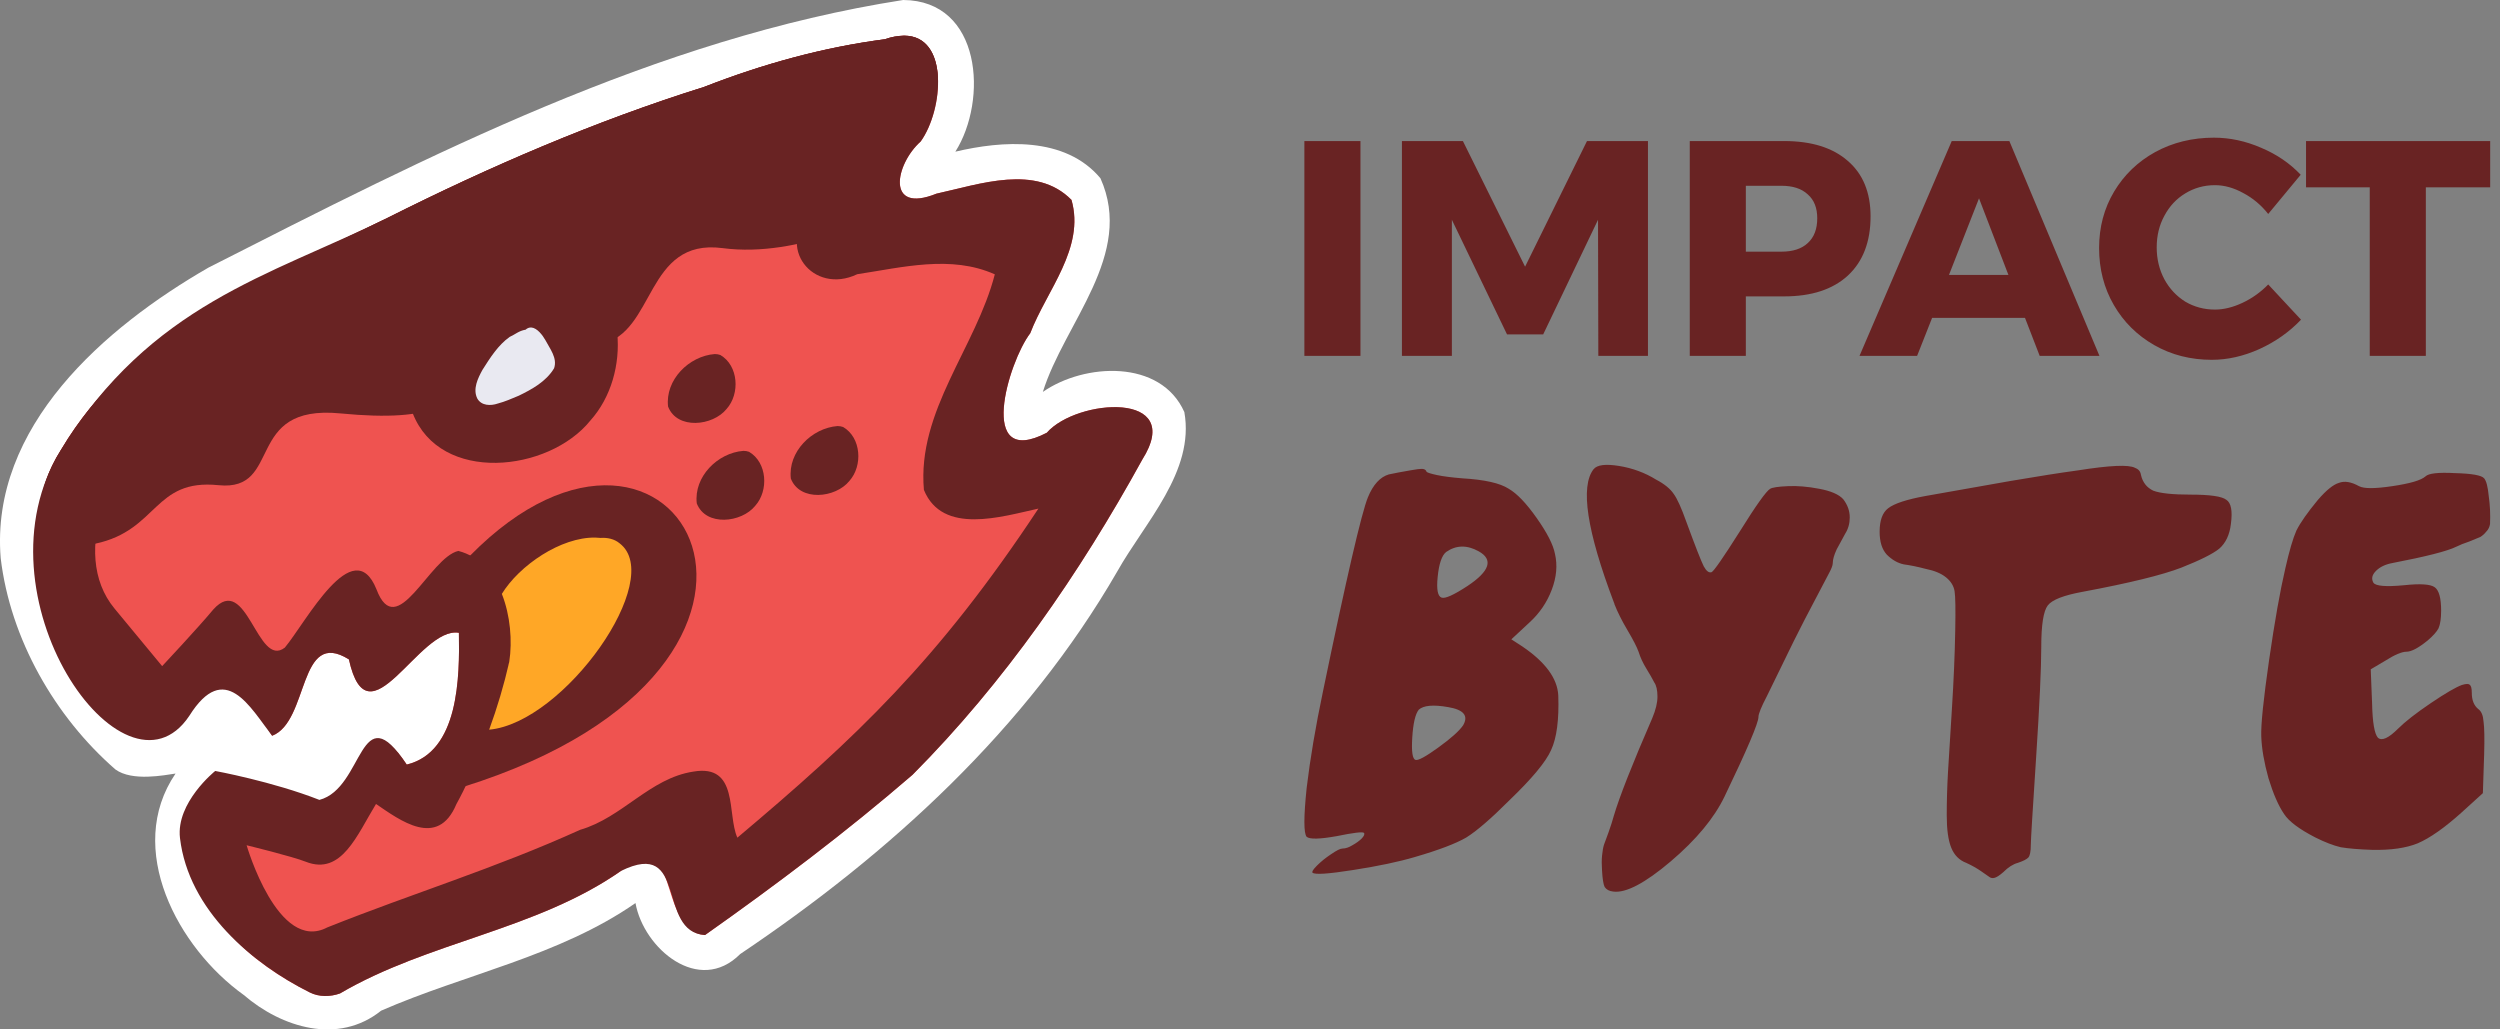 <svg width="119" height="49" viewBox="0 0 119 49" fill="none" xmlns="http://www.w3.org/2000/svg">
<rect x="0" y="0" width="119" height="49" fill="#808080" stroke="none"/>
<path d="M0 0.161H2.67V10.385H0V0.161ZM4.644 0.161H7.546L10.506 6.141L13.453 0.161H16.355V10.385H13.992L13.978 3.909L11.368 9.364H9.646L7.021 3.909V10.385H4.644V0.161ZM22.837 0.161C24.14 0.161 25.152 0.477 25.871 1.109C26.591 1.731 26.951 2.611 26.951 3.749C26.951 4.954 26.591 5.893 25.871 6.564C25.151 7.225 24.14 7.555 22.837 7.555H21.014V10.385H18.345V0.161H22.837ZM22.707 5.426C23.251 5.426 23.669 5.29 23.96 5.018C24.262 4.745 24.413 4.351 24.413 3.836C24.413 3.34 24.262 2.961 23.96 2.699C23.669 2.426 23.251 2.29 22.706 2.29H21.014V5.426H22.706H22.707ZM35.001 10.385L34.301 8.576H29.881L29.167 10.385H26.425L30.815 0.161H33.557L37.845 10.385H35.001ZM30.683 6.535H33.513L32.113 2.888L30.683 6.534V6.535ZM45.879 3.632C45.549 3.214 45.156 2.883 44.699 2.64C44.242 2.387 43.789 2.261 43.342 2.261C42.827 2.261 42.355 2.392 41.927 2.655C41.509 2.908 41.178 3.263 40.935 3.72C40.692 4.167 40.571 4.667 40.571 5.222C40.571 5.776 40.692 6.282 40.935 6.739C41.178 7.186 41.509 7.54 41.927 7.803C42.355 8.056 42.827 8.183 43.342 8.183C43.76 8.183 44.197 8.076 44.654 7.862C45.111 7.648 45.52 7.356 45.879 6.987L47.44 8.664C46.886 9.247 46.225 9.714 45.456 10.064C44.698 10.404 43.945 10.574 43.196 10.574C42.185 10.574 41.271 10.341 40.454 9.874C39.637 9.407 38.996 8.771 38.529 7.964C38.062 7.157 37.829 6.253 37.829 5.251C37.829 4.259 38.067 3.364 38.543 2.567C39.02 1.77 39.671 1.143 40.498 0.686C41.334 0.229 42.267 0 43.298 0C44.057 0 44.805 0.161 45.544 0.482C46.283 0.793 46.91 1.22 47.425 1.765L45.879 3.632ZM47.679 0.161H56.445V2.363H53.382V10.385H50.712V2.363H47.679V0.161Z" transform="translate(62.088 6.553)" fill="#692323"/>
<path d="M4.482 0.362C4.938 0.279 5.238 0.227 5.382 0.207C5.527 0.187 5.63 0.187 5.692 0.207C5.755 0.227 5.796 0.269 5.816 0.331C5.859 0.372 6.024 0.424 6.313 0.486C6.603 0.548 7.006 0.6 7.524 0.642C8.578 0.704 9.312 0.869 9.726 1.138C10.12 1.365 10.565 1.83 11.06 2.534C11.556 3.237 11.846 3.806 11.928 4.24C12.053 4.778 12.002 5.347 11.774 5.947C11.546 6.547 11.194 7.064 10.719 7.498L9.851 8.305L10.377 8.646C11.473 9.39 12.043 10.166 12.085 10.973C12.126 12.131 12.012 12.999 11.742 13.579C11.495 14.137 10.833 14.934 9.757 15.968C8.889 16.836 8.206 17.426 7.71 17.736C7.213 18.026 6.396 18.336 5.259 18.667C4.493 18.894 3.511 19.101 2.312 19.287C1.132 19.473 0.491 19.515 0.387 19.412C0.346 19.37 0.418 19.256 0.604 19.07C0.791 18.884 1.008 18.708 1.256 18.543C1.525 18.356 1.711 18.263 1.814 18.263C1.959 18.263 2.115 18.211 2.28 18.109C2.466 18.005 2.611 17.901 2.715 17.799C2.838 17.674 2.88 17.581 2.838 17.519C2.776 17.457 2.342 17.508 1.535 17.674C0.729 17.818 0.253 17.829 0.108 17.705C-0.036 17.539 -0.036 16.764 0.108 15.378C0.274 13.992 0.532 12.462 0.884 10.787C2.001 5.388 2.715 2.306 3.025 1.541C3.273 0.941 3.604 0.579 4.018 0.455C4.1 0.435 4.255 0.404 4.482 0.362ZM8.298 4.116C7.74 3.806 7.224 3.816 6.748 4.147C6.541 4.313 6.407 4.706 6.345 5.327C6.282 5.926 6.345 6.257 6.53 6.319C6.696 6.381 7.109 6.195 7.771 5.761C8.826 5.057 9.002 4.509 8.298 4.116ZM7.554 12.4C7.823 11.944 7.585 11.655 6.84 11.531C6.137 11.407 5.672 11.448 5.444 11.655C5.279 11.861 5.176 12.306 5.134 12.989C5.093 13.651 5.145 14.002 5.29 14.044C5.413 14.085 5.776 13.888 6.375 13.454C6.976 13.02 7.369 12.669 7.554 12.4ZM13.767 0.207C13.931 5.06639e-07 14.335 -0.052 14.976 0.052C15.617 0.155 16.206 0.372 16.744 0.704C17.137 0.91 17.416 1.138 17.581 1.386C17.747 1.613 17.944 2.047 18.172 2.689C18.605 3.868 18.884 4.581 19.009 4.829C19.133 5.057 19.258 5.15 19.381 5.109C19.485 5.067 19.93 4.426 20.715 3.186C21.502 1.924 21.988 1.241 22.174 1.138C22.277 1.076 22.556 1.034 23.012 1.014C23.466 0.993 23.962 1.034 24.5 1.138C25.058 1.241 25.441 1.406 25.648 1.634C25.855 1.903 25.959 2.193 25.959 2.503C25.959 2.792 25.886 3.051 25.741 3.279C25.617 3.505 25.483 3.753 25.337 4.023C25.213 4.292 25.151 4.509 25.151 4.675C25.151 4.778 25.09 4.943 24.965 5.171C24.862 5.377 24.645 5.791 24.314 6.412C23.983 7.032 23.642 7.694 23.291 8.398L22.018 11.004C21.749 11.52 21.614 11.851 21.614 11.997C21.614 12.286 21.077 13.548 20.002 15.782C19.506 16.815 18.647 17.849 17.427 18.884C16.206 19.918 15.296 20.393 14.697 20.311C14.51 20.291 14.376 20.218 14.293 20.094C14.232 19.97 14.19 19.711 14.168 19.319C14.149 19.049 14.149 18.811 14.168 18.605C14.19 18.377 14.221 18.202 14.262 18.078C14.304 17.953 14.376 17.756 14.479 17.488C14.583 17.198 14.665 16.94 14.727 16.712C14.996 15.802 15.606 14.251 16.558 12.059C16.724 11.665 16.806 11.324 16.806 11.035C16.806 10.725 16.755 10.497 16.651 10.352C16.568 10.186 16.444 9.969 16.279 9.701C16.113 9.431 15.989 9.162 15.906 8.894C15.824 8.666 15.648 8.325 15.379 7.87C15.11 7.415 14.903 7.002 14.758 6.63C14.758 6.608 14.748 6.577 14.727 6.536C13.445 3.144 13.124 1.034 13.765 0.207H13.767ZM33.617 0.766C34.961 0.538 36.015 0.372 36.781 0.269C37.567 0.145 38.188 0.072 38.642 0.052C39.097 0.032 39.397 0.063 39.542 0.145C39.708 0.207 39.801 0.32 39.822 0.486C39.904 0.838 40.101 1.086 40.411 1.231C40.742 1.355 41.331 1.417 42.179 1.417C43.11 1.417 43.679 1.499 43.886 1.665C44.113 1.81 44.185 2.193 44.102 2.813C44.041 3.33 43.855 3.723 43.544 3.993C43.234 4.241 42.634 4.54 41.745 4.892C40.834 5.243 39.273 5.626 37.06 6.04C36.15 6.205 35.591 6.422 35.385 6.691C35.178 6.96 35.075 7.622 35.075 8.677C35.075 9.69 34.992 11.458 34.827 13.982C34.661 16.505 34.578 17.87 34.578 18.078C34.578 18.408 34.537 18.615 34.453 18.698C34.371 18.78 34.206 18.863 33.958 18.946C33.73 19.008 33.502 19.153 33.275 19.381C33.089 19.546 32.944 19.639 32.84 19.66C32.758 19.68 32.685 19.669 32.623 19.629C32.562 19.587 32.427 19.494 32.221 19.349C32.014 19.204 31.776 19.07 31.506 18.946C31.176 18.822 30.938 18.584 30.794 18.233C30.648 17.881 30.576 17.363 30.576 16.681C30.576 15.999 30.596 15.306 30.637 14.603C30.679 13.879 30.741 12.865 30.825 11.563C30.907 10.259 30.959 9.039 30.98 7.901C31 6.867 30.989 6.237 30.948 6.009C30.907 5.761 30.773 5.543 30.544 5.357C30.317 5.171 29.997 5.036 29.584 4.954C29.19 4.85 28.838 4.778 28.529 4.737C28.238 4.675 27.97 4.52 27.721 4.272C27.494 4.023 27.381 3.661 27.381 3.186C27.381 2.648 27.515 2.275 27.784 2.069C28.073 1.841 28.673 1.644 29.584 1.479L33.617 0.766ZM53.365 0.549C53.51 0.403 53.975 0.351 54.761 0.393C55.568 0.413 56.033 0.496 56.157 0.642C56.261 0.766 56.333 1.045 56.374 1.479C56.437 1.913 56.457 2.358 56.437 2.813C56.416 2.957 56.354 3.082 56.251 3.186C56.168 3.289 56.075 3.372 55.971 3.434C55.868 3.475 55.692 3.547 55.444 3.651C55.196 3.733 54.989 3.816 54.824 3.899C54.41 4.105 53.397 4.364 51.783 4.675C51.452 4.737 51.194 4.861 51.008 5.047C50.821 5.233 50.779 5.42 50.883 5.606C50.987 5.771 51.473 5.812 52.342 5.73C53.107 5.647 53.593 5.678 53.8 5.823C54.006 5.967 54.109 6.34 54.109 6.94C54.109 7.312 54.068 7.591 53.986 7.777C53.903 7.942 53.727 8.139 53.459 8.367C53.024 8.718 52.693 8.894 52.465 8.894C52.238 8.894 51.897 9.039 51.441 9.329L50.758 9.732L50.822 11.345C50.842 12.255 50.934 12.803 51.1 12.989C51.286 13.155 51.607 13.01 52.062 12.555C52.393 12.224 52.91 11.821 53.612 11.345C54.316 10.869 54.813 10.58 55.102 10.476C55.309 10.414 55.433 10.414 55.474 10.476C55.536 10.517 55.568 10.641 55.568 10.849C55.568 11.2 55.671 11.458 55.877 11.624C56.023 11.728 56.106 11.924 56.127 12.214C56.168 12.503 56.178 13.02 56.157 13.765L56.096 15.627L55.072 16.557C54.265 17.281 53.572 17.767 52.992 18.016C52.434 18.242 51.711 18.346 50.822 18.326C50.201 18.305 49.704 18.264 49.331 18.202C48.98 18.119 48.577 17.964 48.121 17.736C47.356 17.342 46.86 16.97 46.633 16.619C46.364 16.225 46.116 15.657 45.889 14.913C45.682 14.168 45.568 13.506 45.547 12.927C45.526 12.369 45.651 11.159 45.919 9.297C46.188 7.435 46.447 5.977 46.694 4.923C46.881 4.095 47.057 3.495 47.222 3.123C47.408 2.751 47.749 2.265 48.245 1.665C48.639 1.21 48.97 0.941 49.239 0.859C49.508 0.755 49.828 0.807 50.2 1.014C50.428 1.138 50.955 1.138 51.782 1.014C52.63 0.89 53.158 0.734 53.365 0.548V0.549Z" transform="translate(62.089 22.127)" fill="#692323"/>
<path d="M42.99 0C31.213 1.837 20.437 7.396 9.925 12.737C4.995 15.574 -0.478 20.3 0.033 26.568C0.493 30.417 2.61 34.11 5.49 36.623C6.294 37.213 7.849 36.893 8.356 36.821C5.92 40.399 8.474 45.122 11.6 47.359C13.414 48.919 16.105 49.742 18.142 48.108C22.107 46.372 26.61 45.516 30.249 42.986C30.636 45.148 33.271 47.384 35.234 45.412C42.363 40.625 48.853 34.695 53.182 27.201C54.489 24.873 56.88 22.445 56.375 19.615C55.247 17.083 51.615 17.279 49.64 18.655C50.666 15.361 54.014 12.125 52.382 8.487C50.696 6.469 47.693 6.695 45.475 7.22C47.029 4.766 46.73 0.023 42.99 0Z" fill="white"/>
<path d="M41.181 0C40.871 0.007 40.564 0.064 40.273 0.17C37.329 0.553 34.435 1.356 31.661 2.441C26.461 4.071 21.45 6.234 16.583 8.679C10.886 11.471 4.413 13.975 1.047 19.722C-1.531 23.753 1.092 28.08 4.17 31.248C4.928 33.143 7.36 31.961 8.421 30.244C10.117 27.544 10.055 31.976 11.101 33.324C12.872 32.642 12.333 28.173 14.755 29.689C15.68 33.864 18.098 28.095 19.991 28.423C20.029 30.533 19.993 34.091 17.509 34.696C15.245 31.283 15.342 36.884 12.309 36.988C10.023 35.63 6.586 35.014 7.331 38.59C7.394 41.874 10.173 44.182 12.89 45.54C13.336 45.766 13.867 45.754 14.33 45.591C18.539 43.121 23.655 42.584 27.702 39.761C30.447 36.937 29.382 42.666 31.706 42.81C35.106 40.41 38.434 37.902 41.584 35.182C45.959 30.785 49.535 25.605 52.521 20.177C54.594 16.894 49.401 17.273 47.975 18.901C44.62 20.644 46.14 15.538 47.187 14.163C47.968 12.125 49.805 10.111 49.151 7.818C47.458 6.1 44.785 7.07 42.721 7.521C40.299 8.501 40.755 6.12 41.971 5.037C43.057 3.53 43.338 0 41.181 0Z" transform="translate(1.853 1.698)" fill="#EF5350"/>
<path d="M41.177 0C40.867 0.007 40.56 0.064 40.269 0.17C37.325 0.553 34.431 1.356 31.657 2.441C26.457 4.071 21.446 6.234 16.579 8.679C10.882 11.471 4.409 13.975 1.043 19.722C0.396 20.733 0.077 21.763 0.01 22.789C0.006 22.855 0.002 22.921 0 22.987C0.01 23.48 0.268 24.695 2.683 24.181C5.683 23.542 5.445 21.079 8.543 21.397C11.643 21.714 9.719 17.531 14.345 17.98C18.97 18.428 19.82 17.47 21.112 15.904C22.405 14.338 24.12 15.197 26.742 14.681C29.364 14.165 28.832 9.624 32.542 10.113C36.252 10.601 40.058 8.476 40.058 8.476C40.058 8.476 40.572 7.741 40.548 6.416C40.588 6.273 41.822 4.658 41.822 4.658C42.285 3.446 42.815 3.45 42.78 1.852C42.693 0.828 42.221 0 41.177 0Z" transform="translate(1.856 1.698)" fill="#692323"/>
<path d="M6.79 0C3.045 0.29 -0.403 3.752 0.038 7.6C1.345 10.975 6.512 10.417 8.498 7.95C10.473 5.747 10.231 1.678 7.604 0.138C7.343 0.043 7.067 -0.004 6.789 0H6.79Z" transform="translate(19.605 12.066)" fill="#692323"/>
<path fill-rule="evenodd" clip-rule="evenodd" d="M0.958 3.341C10.834 -6.689 19.346 8.505 0.628 14.354L2.816 8.404L0 3.855L0.958 3.341Z" transform="translate(21.425 23.1)" fill="#692323"/>
<path d="M41.455 0C41.145 0.007 40.838 0.064 40.547 0.17C37.603 0.553 34.709 1.356 31.935 2.441C26.735 4.071 21.724 6.234 16.857 8.679C11.16 11.471 5.623 12.786 1.321 19.722C-2.98 26.657 4.335 37.005 7.431 32.379C9.127 29.679 10.329 31.976 11.376 33.324C13.146 32.642 12.606 28.173 15.029 29.689C15.954 33.864 18.372 28.095 20.265 28.423C20.303 30.533 20.27 34.091 17.783 34.696C15.519 31.282 15.765 35.816 13.626 36.377C11.407 35.504 8.666 35 8.666 35C8.666 35 6.79 36.504 6.989 38.192C7.395 41.637 10.447 44.182 13.164 45.54C13.61 45.766 14.141 45.754 14.604 45.591C18.813 43.121 23.929 42.584 27.976 39.761C31.199 38.173 29.656 42.666 31.98 42.81C35.38 40.41 38.708 37.902 41.858 35.182C46.233 30.785 49.809 25.605 52.795 20.176C54.868 16.894 49.675 17.273 48.249 18.901C44.893 20.644 46.414 15.538 47.461 14.163C48.242 12.125 50.079 10.11 49.425 7.818C47.732 6.1 45.059 7.07 42.995 7.521C40.573 8.501 41.029 6.12 42.245 5.037C43.331 3.53 43.612 0 41.455 0ZM38.152 3.836C40.623 4.459 37.798 7.132 37.072 8.338C35.292 10.018 37.109 12.368 39.229 11.354C41.379 11.03 43.689 10.427 45.775 11.361C44.875 14.848 42.068 17.857 42.4 21.621C43.28 23.785 46.104 22.894 47.85 22.511C43.082 29.731 39.151 33.437 33.521 38.175C33.018 37.071 33.606 34.655 31.422 35.031C29.352 35.347 28.049 37.218 26.037 37.801C21.938 39.656 18.174 40.783 14.003 42.446C11.65 43.688 10.161 38.536 10.161 38.536C10.161 38.536 12.336 39.066 12.983 39.323C14.681 39.99 15.417 38.046 16.32 36.571C17.454 37.341 19.255 38.713 20.145 36.581C20.981 35.071 22.1 32.352 22.663 29.806C22.959 27.852 22.302 25.053 20.239 24.526C18.861 24.841 17.308 28.913 16.341 26.351C15.235 23.608 12.979 27.934 11.979 29.129C10.667 30.146 10.177 25.52 8.572 27.317C7.879 28.154 6.141 30.01 6.141 30.01L3.873 27.268C1.667 24.6 3.785 19.998 6.369 17.906C15.689 11.976 23.294 7.571 38.152 3.836Z" transform="translate(1.578 1.698)" fill="#692323"/>
<path d="M2.235 9.37976e-05C1.003 0.095 -0.132 1.234 0.013 2.5C0.443 3.61 2.143 3.427 2.797 2.615C3.447 1.891 3.367 0.552 2.503 0.045C2.417 0.014 2.326 -0.001 2.235 9.37976e-05ZM8.079 3.427C6.846 3.523 5.712 4.662 5.857 5.927C6.287 7.038 7.987 6.855 8.641 6.043C9.291 5.318 9.211 3.979 8.347 3.473C8.26 3.441 8.169 3.426 8.078 3.427H8.079ZM3.599 4.608C2.367 4.703 1.233 5.842 1.379 7.108C1.809 8.218 3.509 8.035 4.162 7.223C4.812 6.498 4.732 5.159 3.867 4.653C3.781 4.622 3.69 4.607 3.599 4.608Z" transform="translate(31.787 16.853)" fill="#692323"/>
<path d="M2.665 0.001C2.94 0.025 3.2 0.375 3.326 0.598C3.539 1.007 3.911 1.454 3.742 1.943C3.367 2.569 2.697 2.94 2.058 3.249C1.73 3.386 1.404 3.531 1.06 3.621C0.725 3.737 0.285 3.729 0.088 3.383C-0.137 2.931 0.112 2.419 0.336 2.013C0.699 1.444 1.071 0.845 1.629 0.448C1.888 0.334 2.059 0.16 2.389 0.104C2.425 0.068 2.469 0.04 2.516 0.023C2.564 0.005 2.615 -0.003 2.665 0.001Z" transform="translate(22.632 15.588)" fill="#E9E9F1"/>
<path fill-rule="evenodd" clip-rule="evenodd" d="M5.056 0C3.41 -0.03 1.43 1.33 0.604 2.68C1.009 3.703 1.108 4.918 0.957 5.914C0.707 7.01 0.387 8.089 0 9.144C3.576 8.817 8.422 1.962 6.21 0.273C5.96 0.063 5.622 -0.007 5.303 0.016C5.221 0.007 5.139 0.002 5.056 0Z" transform="translate(23.284 25.589)" fill="#FFA726"/>
</svg>

